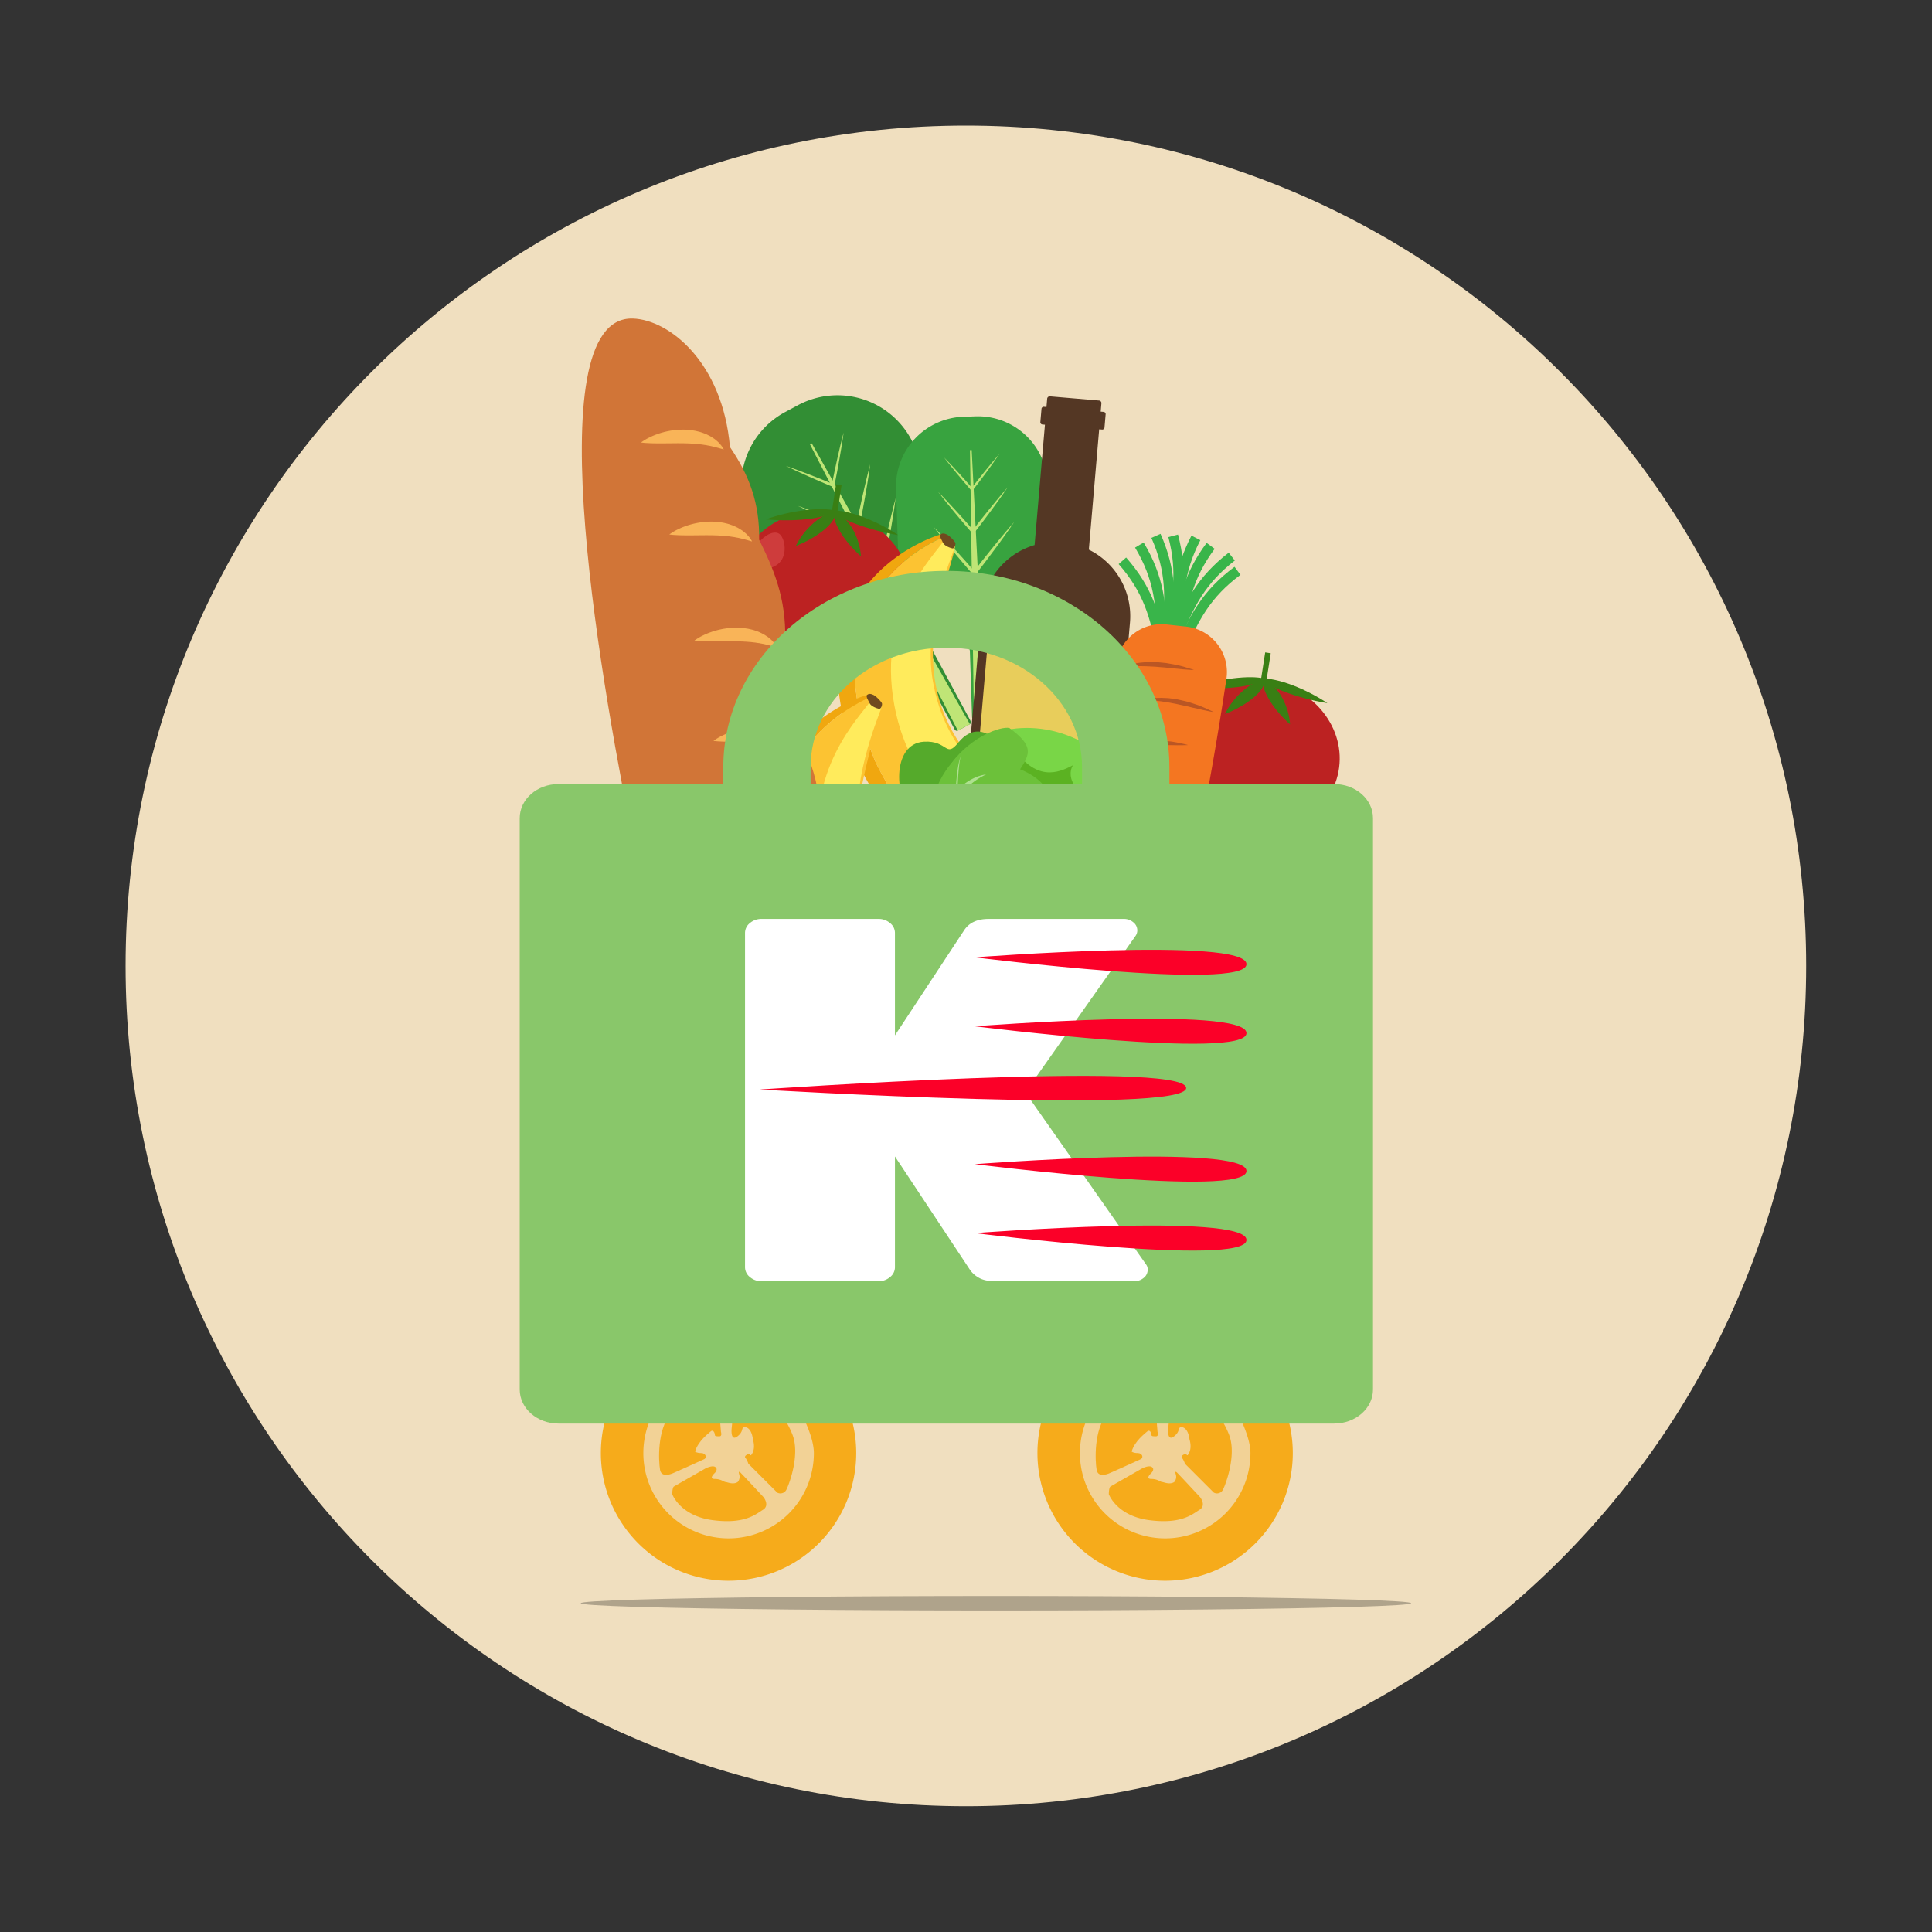 <svg xmlns="http://www.w3.org/2000/svg" xmlns:xlink="http://www.w3.org/1999/xlink" width="360" height="360" viewBox="0 0 1000 1000">
  <rect x="0" y="0" width="1000" height="1000" fill="#333333" stroke="none"/>
  <defs>
    <style>
      .cls-1 {
        clip-path: url(#clip-Orange_Step_2);
      }

      .cls-2 {
        fill: #f0dfbf;
      }

      .cls-3 {
        fill: #328e34;
      }

      .cls-4 {
        fill: #bfe576;
      }

      .cls-5 {
        fill: #38a33f;
      }

      .cls-6 {
        fill: #bc2222;
      }

      .cls-7 {
        fill: #397f14;
      }

      .cls-8 {
        fill: #ce3c3c;
      }

      .cls-9 {
        fill: #543724;
      }

      .cls-10 {
        fill: #e8cd5b;
      }

      .cls-11 {
        fill: #ffe35a;
      }

      .cls-12 {
        fill: #f0a70f;
      }

      .cls-13 {
        fill: #fcc332;
      }

      .cls-14 {
        fill: #ffeb5c;
      }

      .cls-15 {
        fill: #704a1f;
      }

      .cls-16 {
        fill: #39b54a;
      }

      .cls-17 {
        fill: #f47621;
      }

      .cls-18 {
        fill: #ba5624;
      }

      .cls-19 {
        fill: #d17537;
      }

      .cls-20 {
        fill: #f9b458;
      }

      .cls-21 {
        fill: #55aa2b;
      }

      .cls-22 {
        fill: #79d647;
      }

      .cls-23 {
        fill: #5bb222;
      }

      .cls-24 {
        fill: #6cc13a;
      }

      .cls-25 {
        fill: #aee090;
      }

      .cls-26, .cls-31 {
        fill: #FFFFFF;
      }

      .cls-26 {
        stroke: #231f20;
        stroke-miterlimit: 10;
        stroke-width: 1.099px;
      }

      .cls-27 {
        fill: #f6ab1b;
      }

      .cls-28 {
        fill: #f2d296;
      }

      .cls-29 {
        fill: rgba(0,0,0,0.27);
      }

      .cls-30 {
        fill: #89c76a;
      }

      .cls-32 {
        fill: #fb0028;
      }
    </style>
    <clipPath id="clip-Orange_Step_2">
      <rect width="1000" height="1000"/>
    </clipPath>
  </defs>
  <g id="Orange_Step_2" data-name="Orange Step_2" class="cls-1">
    <path id="Path_520" data-name="Path 520" class="cls-2" d="M711.452,789.4c0,240.212-194.731,434.943-434.943,434.943S-158.434,1029.607-158.434,789.4,36.3,354.452,276.509,354.452,711.452,549.183,711.452,789.4" transform="translate(223.434 -289.452)"/>
    <g id="Group_444" data-name="Group 444" transform="matrix(0.998, -0.07, 0.07, 0.998, 269.969, 168.814)">
      <g id="Group_412" data-name="Group 412" transform="translate(107.51 47.003)">
        <g id="Group_400" data-name="Group 400" transform="translate(0 0)">
          <path id="Path_522" data-name="Path 522" class="cls-3" d="M32.209,3.819,25.48,6.843A43.047,43.047,0,0,0,3.832,63.852L19.6,98.726C39.808,143.4,82.3,137.4,82.3,137.4a4.656,4.656,0,0,1,2.343,2.331l16.794,37.131a1.273,1.273,0,0,0,1.682.635l6.189-2.781a1.267,1.267,0,0,0,.636-1.677L93.2,136.022a4.637,4.637,0,0,1-.2-3.282s33.926-24.387,12.18-72.467L89.4,25.4A43.3,43.3,0,0,0,32.209,3.819Z" transform="translate(0 0)"/>
          <g id="Group_391" data-name="Group 391" transform="translate(37.055 24.015)">
            <g id="Group_390" data-name="Group 390" transform="translate(0)">
              <path id="Path_523" data-name="Path 523" class="cls-4" d="M.967,0,72.4,150.631l-6.457,2.9L0,.435Z" transform="translate(0)"/>
            </g>
          </g>
          <g id="Group_393" data-name="Group 393" transform="translate(23.796 19.561)">
            <g id="Group_392" data-name="Group 392" transform="translate(0)">
              <path id="Path_524" data-name="Path 524" class="cls-4" d="M0,15.107c2.04.853,4.056,1.757,6.07,2.661s4.017,1.834,6.01,2.781,3.985,1.9,5.972,2.856,3.958,1.95,5.939,2.923l-1,.443c.61-2.248,1.247-4.488,1.869-6.732.653-2.236,1.282-4.478,1.957-6.708s1.348-4.46,2.044-6.684l1.071-3.329Q30.481,1.654,31.054,0q-.349,1.715-.728,3.422l-.774,3.41c-.534,2.268-1.078,4.534-1.645,6.793s-1.155,4.513-1.733,6.769c-.608,2.248-1.2,4.5-1.82,6.745l-.23.832-.765-.39c-1.966-1-3.941-1.983-5.9-3s-3.921-2.025-5.866-3.068C9.643,20.485,7.7,19.428,5.767,18.369S1.905,16.229,0,15.107Z" transform="translate(0)"/>
            </g>
          </g>
          <g id="Group_395" data-name="Group 395" transform="translate(28.622 36.907)">
            <g id="Group_394" data-name="Group 394">
              <path id="Path_525" data-name="Path 525" class="cls-4" d="M0,18.878q1.909.805,3.8,1.638L7.584,22.2l3.762,1.723c1.257.57,2.5,1.167,3.748,1.751s2.5,1.167,3.737,1.771l3.725,1.8c1.244.593,2.477,1.209,3.713,1.819l3.707,1.833-1.244.553c.371-1.407.777-2.8,1.163-4.207l1.173-4.2c.815-2.794,1.6-5.6,2.445-8.382l1.259-4.181L36.065,8.3,37.4,4.144Q38.081,2.067,38.8,0q-.436,2.143-.91,4.275l-.966,4.261-1.01,4.248-1.046,4.239c-.693,2.827-1.443,5.638-2.164,8.457L31.57,29.7c-.382,1.4-.744,2.813-1.141,4.213l-.294,1.034-.95-.481L25.5,32.594c-1.229-.623-2.461-1.241-3.682-1.881l-3.67-1.9c-1.226-.63-2.439-1.285-3.658-1.929s-2.439-1.286-3.647-1.949L7.207,22.954,3.592,20.939Q1.786,19.927,0,18.878Z"/>
            </g>
          </g>
          <g id="Group_397" data-name="Group 397" transform="translate(34.554 55.201)">
            <g id="Group_396" data-name="Group 396" transform="translate(0)">
              <path id="Path_526" data-name="Path 526" class="cls-4" d="M0,21.8q2.2.93,4.393,1.892c1.461.637,2.91,1.3,4.366,1.947L13.1,27.627c1.45.659,2.885,1.348,4.327,2.023S20.315,31,21.745,31.7l4.3,2.074c1.437.685,2.861,1.4,4.288,2.1l4.28,2.116-1.436.638c.428-1.625.9-3.238,1.343-4.858l1.355-4.855,1.4-4.842c.466-1.614.933-3.229,1.422-4.837L40.152,14.4l1.5-4.817.77-2.4.776-2.4Q43.976,2.386,44.8,0q-.5,2.475-1.05,4.938L43.2,7.4l-.561,2.459-1.166,4.906-1.208,4.895c-.4,1.633-.818,3.26-1.24,4.886l-1.26,4.88-1.307,4.867c-.441,1.621-.86,3.249-1.319,4.865L34.8,40.35,33.7,39.8l-4.259-2.157c-1.42-.719-2.842-1.433-4.251-2.172l-4.239-2.2c-1.416-.727-2.817-1.484-4.224-2.228s-2.816-1.485-4.212-2.251L8.321,26.5c-1.391-.776-2.789-1.538-4.174-2.326S1.377,22.6,0,21.8Z" transform="translate(0)"/>
            </g>
          </g>
          <g id="Group_399" data-name="Group 399" transform="translate(37.872 71.26)">
            <g id="Group_398" data-name="Group 398" transform="translate(0 0)">
              <path id="Path_527" data-name="Path 527" class="cls-4" d="M0,26.719c1.8.753,3.6,1.533,5.384,2.319s3.567,1.592,5.351,2.386L13.4,32.641l2.66,1.222c1.778.807,3.537,1.652,5.3,2.479s3.536,1.652,5.289,2.508l5.272,2.543c.877.426,1.76.842,2.632,1.278l2.623,1.3,5.246,2.594-1.76.783c.525-1.991,1.1-3.969,1.646-5.955l1.661-5.951L45.692,29.5c.571-1.979,1.143-3.957,1.743-5.928l1.782-5.918,1.833-5.9.944-2.945c.318-.981.623-1.965.951-2.943C53.588,3.907,54.236,1.948,54.919,0c-.405,2.024-.844,4.039-1.287,6.052-.216,1.009-.455,2.011-.68,3.016l-.688,3.015L50.834,18.1l-1.481,6c-.488,2-1,4-1.519,5.989l-1.545,5.983-1.6,5.967c-.541,1.987-1.054,3.982-1.617,5.963l-.415,1.463-1.344-.681L36.09,46.135l-2.61-1.322c-.872-.436-1.734-.893-2.6-1.341l-5.2-2.7c-1.736-.89-3.452-1.819-5.177-2.73s-3.452-1.82-5.163-2.759l-2.573-1.4-2.57-1.4c-1.7-.951-3.419-1.885-5.117-2.851S1.684,27.711,0,26.719Z" transform="translate(0 0)"/>
            </g>
          </g>
        </g>
        <g id="Group_411" data-name="Group 411" transform="translate(78.63 15.73)">
          <path id="Path_528" data-name="Path 528" class="cls-5" d="M44.851.253,38.688.025a36.089,36.089,0,0,0-37.45,34.66L.05,66.632C-1.472,107.552,32.57,118.79,32.57,118.79a3.874,3.874,0,0,1,.884,2.614L32.19,155.416a1.062,1.062,0,0,0,1.021,1.1l5.671.209a1.062,1.062,0,0,0,1.1-1.017L41.245,121.8a3.876,3.876,0,0,1,1.068-2.534S76.8,113.571,78.435,69.53l1.187-31.947A36.067,36.067,0,0,0,44.851.253Z" transform="translate(0 0)"/>
          <g id="Group_402" data-name="Group 402" transform="translate(33.103 17.49)">
            <g id="Group_401" data-name="Group 401" transform="translate(0)">
              <path id="Path_529" data-name="Path 529" class="cls-4" d="M8.573.033,5.915,139.239,0,139.02,7.687,0Z" transform="translate(0)"/>
            </g>
          </g>
          <g id="Group_404" data-name="Group 404" transform="translate(27.058 20.231)">
            <g id="Group_403" data-name="Group 403" transform="translate(0)">
              <path id="Path_530" data-name="Path 530" class="cls-4" d="M0,0C1.21,1.394,2.382,2.817,3.553,4.24S5.876,7.1,7.016,8.546s2.275,2.9,3.407,4.349,2.237,2.925,3.357,4.387l-.91-.038L16.778,12.9c1.322-1.432,2.629-2.878,3.964-4.3s2.671-2.84,4.021-4.247,2.715-2.8,4.114-4.165c-1.2,1.544-2.435,3.049-3.67,4.559s-2.5,2.995-3.763,4.476-2.547,2.951-3.819,4.426l-3.876,4.376-.479.542-.43-.579c-1.1-1.477-2.212-2.944-3.3-4.431S7.361,10.59,6.294,9.089s-2.136-3-3.192-4.51S1.009,1.545,0,0Z" transform="translate(0)"/>
            </g>
          </g>
          <g id="Group_406" data-name="Group 406" transform="translate(22.802 37.824)">
            <g id="Group_405" data-name="Group 405" transform="translate(0)">
              <path id="Path_531" data-name="Path 531" class="cls-4" d="M0,0C1.511,1.742,2.975,3.519,4.438,5.3s2.9,3.573,4.327,5.381c.713.9,1.435,1.8,2.137,2.71l2.119,2.724c.71.905,1.4,1.822,2.1,2.737l2.092,2.744-1.137-.046c.8-.916,1.626-1.812,2.438-2.719l2.444-2.713c1.651-1.79,3.284-3.6,4.954-5.369S29.252,7.2,30.938,5.439L33.489,2.82q1.282-1.3,2.588-2.585Q34.953,1.678,33.8,3.1L31.492,5.931q-2.333,2.812-4.7,5.592c-1.572,1.859-3.182,3.686-4.772,5.53L19.6,19.788c-.809.909-1.606,1.83-2.425,2.731l-.6.666-.532-.712-2.065-2.764c-.688-.922-1.38-1.84-2.055-2.771L9.882,14.153c-.683-.925-1.347-1.865-2.019-2.8C6.515,9.49,5.194,7.606,3.875,5.719S1.26,1.93,0,0Z" transform="translate(0)"/>
            </g>
          </g>
          <g id="Group_408" data-name="Group 408" transform="translate(19.337 55.903)">
            <g id="Group_407" data-name="Group 407">
              <path id="Path_532" data-name="Path 532" class="cls-4" d="M0,0Q1.3,1.513,2.583,3.043L5.125,6.116l2.511,3.1c.84,1.03,1.658,2.077,2.485,3.116s1.658,2.077,2.468,3.129L15.036,18.6c.82,1.045,1.621,2.1,2.427,3.16l2.415,3.168-1.313-.054c.926-1.057,1.878-2.092,2.816-3.139L24.2,18.607c1.906-2.066,3.792-4.152,5.72-6.2L32.812,9.33l2.914-3.052,2.947-3.023Q40.153,1.75,41.662.269q-1.3,1.666-2.626,3.307l-2.669,3.27-2.7,3.241L30.938,13.3c-1.816,2.147-3.674,4.257-5.511,6.385l-2.792,3.16C21.7,23.9,20.78,24.964,19.834,26l-.7.769-.614-.822-2.385-3.192c-.794-1.064-1.593-2.125-2.373-3.2L11.41,16.343c-.789-1.068-1.555-2.153-2.332-3.231S7.524,10.958,6.764,9.867L4.474,6.6,2.216,3.318Q1.093,1.67,0,0Z"/>
            </g>
          </g>
          <g id="Group_410" data-name="Group 410" transform="translate(14.004 72.835)">
            <g id="Group_409" data-name="Group 409" transform="translate(0)">
              <path id="Path_533" data-name="Path 533" class="cls-4" d="M0,0Q1.6,1.853,3.167,3.73C4.217,4.977,5.243,6.242,6.282,7.5l3.077,3.8c1.03,1.262,2.032,2.546,3.047,3.819s2.031,2.546,3.025,3.836l3,3.855c1,1.281,1.987,2.579,2.974,3.873l2.961,3.884L22.757,30.5c1.135-1.3,2.3-2.564,3.452-3.848l3.46-3.84L33.167,19c1.165-1.27,2.331-2.539,3.514-3.792l3.539-3.77L43.791,7.7l1.8-1.855L47.4,3.992l1.822-1.839L51.068.333l-1.6,2.036-1.62,2.018L46.215,6.393l-1.638,2-3.311,3.973L37.922,16.31c-1.111,1.318-2.24,2.62-3.37,3.921l-3.385,3.906L27.745,28.01C26.6,29.3,25.472,30.6,24.313,31.875l-.856.941L22.7,31.809,19.781,27.9c-.974-1.3-1.953-2.6-2.909-3.923l-2.885-3.941c-.968-1.309-1.906-2.64-2.859-3.961s-1.906-2.641-2.837-3.977l-2.807-4C4.563,6.751,3.628,5.418,2.717,4.066S.9,1.363,0,0Z" transform="translate(0)"/>
            </g>
          </g>
        </g>
      </g>
      <g id="Group_415" data-name="Group 415" transform="translate(101.477 93.024)">
        <path id="Path_534" data-name="Path 534" class="cls-6" d="M89.1,49.32C84.739,71.183,61.413,84.982,37,80.141S-3.656,53.652.709,31.789,28.4-3.874,52.808.968,93.467,27.457,89.1,49.32Z" transform="translate(0 12.689)"/>
        <g id="Group_414" data-name="Group 414" transform="translate(17.669 0)">
          <path id="Path_535" data-name="Path 535" class="cls-7" d="M36.007,1.354C28.7-.953,12.921-.345,0,3.435,13.864,5.689,30.546,5.567,36.007,1.354Z" transform="translate(0 12.109)"/>
          <path id="Path_536" data-name="Path 536" class="cls-7" d="M21.754,0C14.729.861,4.907,7.883,0,16.66,11.3,13.066,22.182,6.125,21.754,0Z" transform="translate(14.436 13.697)"/>
          <path id="Path_537" data-name="Path 537" class="cls-7" d="M.372,0c-1.8,4.463,3.048,15.132,12.143,24.47C12.616,15.609,8.307,4.428.372,0Z" transform="translate(35.147 13.564)"/>
          <path id="Path_538" data-name="Path 538" class="cls-7" d="M0,0C3.986,4.677,18.528,11.486,33.916,15.133,24.1,7.51,9.28,0,0,0Z" transform="translate(33.789 13.313)"/>
          <g id="Group_413" data-name="Group 413" transform="translate(34.071 0)">
            <path id="Path_539" data-name="Path 539" class="cls-7" d="M2.821,15.374,0,14.735,3.357,0,6.179.639Z"/>
          </g>
        </g>
        <path id="Path_540" data-name="Path 540" class="cls-8" d="M14.9,14.973c-3.856,4.383-11.232,3.882-13.647,1.77S.01,9.367,3.866,4.987,12.8-1.236,15.22.875,18.76,10.592,14.9,14.973Z" transform="translate(8.855 22.678)"/>
      </g>
      <g id="Group_1664" data-name="Group 1664" transform="translate(316.868 195.298)">
        <path id="Path_534-2" data-name="Path 534" class="cls-6" d="M89.1,49.32C84.739,71.183,61.413,84.982,37,80.141S-3.656,53.652.709,31.789,28.4-3.874,52.808.968,93.467,27.457,89.1,49.32Z" transform="translate(0 12.689)"/>
        <g id="Group_414-2" data-name="Group 414" transform="translate(17.669 0)">
          <path id="Path_535-2" data-name="Path 535" class="cls-7" d="M36.007,1.354C28.7-.953,12.921-.345,0,3.435,13.864,5.689,30.546,5.567,36.007,1.354Z" transform="translate(0 12.109)"/>
          <path id="Path_536-2" data-name="Path 536" class="cls-7" d="M21.754,0C14.729.861,4.907,7.883,0,16.66,11.3,13.066,22.182,6.125,21.754,0Z" transform="translate(14.436 13.697)"/>
          <path id="Path_537-2" data-name="Path 537" class="cls-7" d="M.372,0c-1.8,4.463,3.048,15.132,12.143,24.47C12.616,15.609,8.307,4.428.372,0Z" transform="translate(35.147 13.564)"/>
          <path id="Path_538-2" data-name="Path 538" class="cls-7" d="M0,0C3.986,4.677,18.528,11.486,33.916,15.133,24.1,7.51,9.28,0,0,0Z" transform="translate(33.789 13.313)"/>
          <g id="Group_413-2" data-name="Group 413" transform="translate(34.071 0)">
            <path id="Path_539-2" data-name="Path 539" class="cls-7" d="M2.821,15.374,0,14.735,3.357,0,6.179.639Z"/>
          </g>
        </g>
        <path id="Path_540-2" data-name="Path 540" class="cls-8" d="M14.9,14.973c-3.856,4.383-11.232,3.882-13.647,1.77S.01,9.367,3.866,4.987,12.8-1.236,15.22.875,18.76,10.592,14.9,14.973Z" transform="translate(8.855 22.678)"/>
      </g>
      <g id="Group_416" data-name="Group 416" transform="translate(208.584 55.346)">
        <path id="Path_541" data-name="Path 541" class="cls-9" d="M76.08,80.528l9.7-61.721,1.488.232a1.151,1.151,0,0,0,1.316-.956l1.069-6.8a1.148,1.148,0,0,0-.959-1.312L87.2,9.737l.672-4.274A1.324,1.324,0,0,0,86.767,3.95L61.567.016a1.329,1.329,0,0,0-1.518,1.1l-.671,4.274-1.313-.2a1.15,1.15,0,0,0-1.315.956l-1.069,6.8a1.148,1.148,0,0,0,.959,1.312l1.313.205-9.7,61.722a38.458,38.458,0,0,0-29.7,31.543L0,225.823l76.123,11.885L94.68,119.614A38.369,38.369,0,0,0,76.08,80.528Z" transform="translate(0 0)"/>
        <rect id="Rectangle_288" data-name="Rectangle 288" class="cls-10" width="75.041" height="68.373" transform="translate(9.311 196.115) rotate(-81.043)"/>
      </g>
      <g id="Group_417" data-name="Group 417" transform="translate(150.439 122.255)">
        <path id="Path_542" data-name="Path 542" class="cls-11" d="M12.895,5.7c7.245,6.9,26.594,13.656,35.572,15.115,5.194.844,9.808.1,13.055.081a9.4,9.4,0,0,1,1.1-1.128,12.307,12.307,0,0,1,1.146-1.559c-3.052-.8-8.838.787-15.57-.306C39.218,16.446,19.869,9.686,12.625,2.789,8.844-.809,5.559-.592,3.052,1.552A22.642,22.642,0,0,0,.27,16.187,22.869,22.869,0,0,1,3.321,4.466C5.829,2.321,9.115,2.1,12.895,5.7Z" transform="translate(103.022 161.594)"/>
        <path id="Path_543" data-name="Path 543" class="cls-12" d="M16.317,114.67C-10.762,33.626,42.292,7.273,61.04.906A3.829,3.829,0,0,0,58.42.012c-2.814.259-82.9,19.6-50.871,115.466,27.829,69.412,79.125,74.693,96.808,71.163C82.135,186.8,40.424,174.8,16.317,114.67Z" transform="translate(0 0.424)"/>
        <path id="Path_544" data-name="Path 544" class="cls-12" d="M59.8,32.576c-2.351-2.925-5.606-6.946-11.264-8.359-9.554-2.384-26.73-5.7-39.644-3.694C.668,21.8.62,7.337,5.2,0-1.382,5.621-2.6,24.539,6.749,23.087c12.915-2.005,30.09,1.311,39.645,3.695C54.922,28.91,58,36.981,60.738,38.264A22.033,22.033,0,0,1,59.8,32.576Z" transform="translate(100.879 163.146)"/>
        <path id="Path_545" data-name="Path 545" class="cls-13" d="M7.549,113.764c24.107,60.128,65.818,72.13,88.039,71.971a14.994,14.994,0,0,0,5.357-1.894c5.449-2.461,7.861-10.821,7.867-11.715.043-7.2.574-17.538-16.684-26.758C79.266,138.5,30.694,109.041,42.988,47.6,51,18.569,57.753,6.413,56.274,4.59c-.99-1.22-2.36-3.372-4-4.59C33.523,6.367-19.53,32.72,7.549,113.764Z" transform="translate(8.768 1.33)"/>
        <path id="Path_546" data-name="Path 546" class="cls-11" d="M0,1.558A6.178,6.178,0,0,1,2.066.338,3.841,3.841,0,0,0,1.171,0,12.448,12.448,0,0,0,0,1.558Z" transform="translate(165.618 179.804)"/>
        <path id="Path_547" data-name="Path 547" class="cls-13" d="M6.475,19.163c12.914-2.006,30.09,1.309,39.644,3.693,5.659,1.413,8.913,5.434,11.264,8.359-.2-5.352,1.451-10.346,3.846-13.23-3.247.021-7.836.763-13.03-.081C39.221,16.446,19.872,9.686,12.627,2.79,8.847-.809,5.561-.592,3.053,1.553A22.863,22.863,0,0,0,0,13.274C.69,17.059,2.735,19.743,6.475,19.163Z" transform="translate(103.29 164.508)"/>
        <path id="Path_548" data-name="Path 548" class="cls-14" d="M32.376.116C26.954,7.581-5.044,33.416.684,83.387c7.424,64.773,66.422,79.885,73.091,81.685,11.421,3.084,23.879-6.1-.859-20.868-25.957-15.5-47.669-35.075-51.481-71.827C18.359,42.734,34.947,10.486,37.318,4.844,38.156,2.848,37.54-.686,32.376.116Z" transform="translate(27.531 3.406)"/>
        <path id="Path_549" data-name="Path 549" class="cls-15" d="M5.9,8.03C7,8.342,7.779,6.18,7.657,5.384S5.079,1.533,3.6.686,1.077-.22.234.489c-.808.677.723,3.365.948,4.1C1.785,6.546,5.1,7.8,5.9,8.03Z" transform="translate(57.948 0)"/>
        <path id="Path_550" data-name="Path 550" class="cls-15" d="M.97,21.268a1.569,1.569,0,0,0,.983.165c3.054-.607,7.628-16.046,6.279-20A2.494,2.494,0,0,0,7.036,0C2.156,1.592-1.935,11.859.97,21.268Z" transform="translate(160.647 180.142)"/>
      </g>
      <g id="Group_1665" data-name="Group 1665" transform="translate(106.741 202.402)">
        <path id="Path_542-2" data-name="Path 542" class="cls-11" d="M12.895,5.7c7.245,6.9,26.594,13.656,35.572,15.115,5.194.844,9.808.1,13.055.081a9.4,9.4,0,0,1,1.1-1.128,12.307,12.307,0,0,1,1.146-1.559c-3.052-.8-8.838.787-15.57-.306C39.218,16.446,19.869,9.686,12.625,2.789,8.844-.809,5.559-.592,3.052,1.552A22.642,22.642,0,0,0,.27,16.187,22.869,22.869,0,0,1,3.321,4.466C5.829,2.321,9.115,2.1,12.895,5.7Z" transform="translate(103.022 161.594)"/>
        <path id="Path_543-2" data-name="Path 543" class="cls-12" d="M16.317,114.67C-10.762,33.626,42.292,7.273,61.04.906A3.829,3.829,0,0,0,58.42.012c-2.814.259-82.9,19.6-50.871,115.466,27.829,69.412,79.125,74.693,96.808,71.163C82.135,186.8,40.424,174.8,16.317,114.67Z" transform="translate(0 0.424)"/>
        <path id="Path_544-2" data-name="Path 544" class="cls-12" d="M59.8,32.576c-2.351-2.925-5.606-6.946-11.264-8.359-9.554-2.384-26.73-5.7-39.644-3.694C.668,21.8.62,7.337,5.2,0-1.382,5.621-2.6,24.539,6.749,23.087c12.915-2.005,30.09,1.311,39.645,3.695C54.922,28.91,58,36.981,60.738,38.264A22.033,22.033,0,0,1,59.8,32.576Z" transform="translate(100.879 163.146)"/>
        <path id="Path_545-2" data-name="Path 545" class="cls-13" d="M7.549,113.764c24.107,60.128,65.818,72.13,88.039,71.971a14.994,14.994,0,0,0,5.357-1.894c5.449-2.461,7.861-10.821,7.867-11.715.043-7.2.574-17.538-16.684-26.758C79.266,138.5,30.694,109.041,42.988,47.6,51,18.569,57.753,6.413,56.274,4.59c-.99-1.22-2.36-3.372-4-4.59C33.523,6.367-19.53,32.72,7.549,113.764Z" transform="translate(8.768 1.33)"/>
        <path id="Path_546-2" data-name="Path 546" class="cls-11" d="M0,1.558A6.178,6.178,0,0,1,2.066.338,3.841,3.841,0,0,0,1.171,0,12.448,12.448,0,0,0,0,1.558Z" transform="translate(165.618 179.804)"/>
        <path id="Path_547-2" data-name="Path 547" class="cls-13" d="M6.475,19.163c12.914-2.006,30.09,1.309,39.644,3.693,5.659,1.413,8.913,5.434,11.264,8.359-.2-5.352,1.451-10.346,3.846-13.23-3.247.021-7.836.763-13.03-.081C39.221,16.446,19.872,9.686,12.627,2.79,8.847-.809,5.561-.592,3.053,1.553A22.863,22.863,0,0,0,0,13.274C.69,17.059,2.735,19.743,6.475,19.163Z" transform="translate(103.29 164.508)"/>
        <path id="Path_548-2" data-name="Path 548" class="cls-14" d="M32.376.116C26.954,7.581-5.044,33.416.684,83.387c7.424,64.773,66.422,79.885,73.091,81.685,11.421,3.084,23.879-6.1-.859-20.868-25.957-15.5-47.669-35.075-51.481-71.827C18.359,42.734,34.947,10.486,37.318,4.844,38.156,2.848,37.54-.686,32.376.116Z" transform="translate(27.531 3.406)"/>
        <path id="Path_549-2" data-name="Path 549" class="cls-15" d="M5.9,8.03C7,8.342,7.779,6.18,7.657,5.384S5.079,1.533,3.6.686,1.077-.22.234.489c-.808.677.723,3.365.948,4.1C1.785,6.546,5.1,7.8,5.9,8.03Z" transform="translate(57.948 0)"/>
        <path id="Path_550-2" data-name="Path 550" class="cls-15" d="M.97,21.268a1.569,1.569,0,0,0,.983.165c3.054-.607,7.628-16.046,6.279-20A2.494,2.494,0,0,0,7.036,0C2.156,1.592-1.935,11.859.97,21.268Z" transform="translate(160.647 180.142)"/>
      </g>
      <g id="Group_427" data-name="Group 427" transform="translate(282.873 130.315)">
        <g id="Group_426" data-name="Group 426" transform="translate(16.652 0)">
          <g id="Group_418" data-name="Group 418" transform="translate(9.078 3.85)">
            <path id="Path_551" data-name="Path 551" class="cls-16" d="M7.461,52.078C9.238,33.4,8.588,19.268,0,2.321L4.61,0c9.151,18.056,9.861,32.947,7.993,52.564Z"/>
          </g>
          <g id="Group_419" data-name="Group 419" transform="translate(0 10.969)">
            <path id="Path_552" data-name="Path 552" class="cls-16" d="M16.442,50.687C14.772,32,11.545,18.222,0,3.121L4.109,0c12.3,16.089,15.725,30.6,17.479,50.229Z"/>
          </g>
          <g id="Group_420" data-name="Group 420" transform="translate(17.851 0)">
            <path id="Path_553" data-name="Path 553" class="cls-16" d="M6.465,53.141l-5.048-1.1C5.431,33.71,6.486,19.6,0,1.754L4.857,0C11.768,19.02,10.68,33.889,6.465,53.141Z"/>
          </g>
          <g id="Group_421" data-name="Group 421" transform="translate(19.948 1.004)">
            <path id="Path_554" data-name="Path 554" class="cls-16" d="M4.8,52.711,0,50.82C6.91,33.367,10.221,19.612,6.69.955L11.766,0C15.529,19.879,12.062,34.381,4.8,52.711Z"/>
          </g>
          <g id="Group_422" data-name="Group 422" transform="translate(24.33 12.179)">
            <path id="Path_555" data-name="Path 555" class="cls-16" d="M4.718,43.955,0,41.858C8.051,23.86,16.01,11.24,32.884,0l2.87,4.281C19.919,14.831,12.384,26.817,4.718,43.955Z"/>
          </g>
          <g id="Group_423" data-name="Group 423" transform="translate(25.979 19.702)">
            <path id="Path_556" data-name="Path 556" class="cls-16" d="M4.675,43.373,0,41.181C8.415,23.35,16.632,10.9,33.731,0l2.783,4.339C20.466,14.564,12.688,26.394,4.675,43.373Z"/>
          </g>
          <g id="Group_424" data-name="Group 424" transform="translate(25.872 6.335)">
            <path id="Path_557" data-name="Path 557" class="cls-16" d="M5.111,49.906,0,49.159C2.87,29.661,7.115,15.367,20.313,0l3.924,3.349C11.851,17.772,7.845,31.341,5.111,49.906Z"/>
          </g>
          <g id="Group_425" data-name="Group 425" transform="translate(26.438 2.04)">
            <path id="Path_558" data-name="Path 558" class="cls-16" d="M.03,51.769C-.273,32.065,1.617,17.278,12.173,0l4.412,2.679C6.679,18.894,4.907,32.928,5.194,51.69Z" transform="translate(0)"/>
          </g>
        </g>
        <path id="Path_559" data-name="Path 559" class="cls-17" d="M8.551,195.5C-8.88,192.338,4.626,73.3,11.479,20.611A23.713,23.713,0,0,1,39.264.388L49.221,2.2A23.652,23.652,0,0,1,68.13,30.589C56.63,82.27,28.359,199.1,8.551,195.5Z" transform="translate(0 46.605)"/>
        <path id="Path_560" data-name="Path 560" class="cls-18" d="M0,1.047.41.981c.266-.036.659-.1,1.156-.161S2.674.691,3.361.594,4.821.39,5.669.3,7.458.133,8.446.058C9.437.024,10.487.01,11.574,0c.545-.022,1.093.037,1.649.07S14.344.149,14.911.2s1.144.075,1.713.154L18.33.612c1.137.188,2.274.372,3.389.579,1.1.253,2.179.525,3.221.792s2.044.541,2.992.806c.94.288,1.817.605,2.629.888,1.618.581,2.954,1.1,3.882,1.485.466.185.826.351,1.073.456l.376.17-.414-.036c-.268-.029-.665-.059-1.162-.125-1-.116-2.415-.31-4.1-.587L27.51,4.566c-.963-.143-1.976-.3-3.019-.481s-2.12-.369-3.208-.585c-1.1-.147-2.2-.322-3.314-.493L16.31,2.731c-.553-.079-1.1-.133-1.65-.2-1.092-.113-2.166-.3-3.21-.388S9.4,1.964,8.433,1.874C7.466,1.822,6.551,1.761,5.7,1.7s-1.65-.12-2.345-.181c-.7-.043-1.3-.152-1.8-.217S.674,1.159.407,1.118Z" transform="translate(15.83 65.69)"/>
        <path id="Path_561" data-name="Path 561" class="cls-18" d="M0,.024.414.011C.683.01,1.081-.006,1.582,0S2.7.016,3.39.008,4.864-.006,5.718.015,7.514.08,8.5.134c.988.094,2.03.215,3.108.352.544.049,1.079.178,1.627.282s1.1.219,1.658.339,1.125.222,1.679.374l1.657.48c1.1.334,2.207.663,3.286,1.012,1.058.393,2.092.8,3.089,1.2s1.957.8,2.862,1.187c.9.407,1.723.835,2.491,1.22,1.529.785,2.786,1.472,3.655,1.973.438.243.774.455,1.006.591l.351.217-.407-.089c-.262-.064-.651-.145-1.137-.273-.975-.244-2.354-.62-3.987-1.112l-2.622-.82c-.938-.266-1.92-.554-2.932-.867s-2.053-.64-3.1-.993c-1.07-.288-2.145-.6-3.223-.917L15.953,3.8c-.538-.149-1.076-.274-1.609-.411-1.069-.254-2.108-.58-3.132-.8S9.2,2.148,8.254,1.934C7.3,1.758,6.4,1.579,5.569,1.405s-1.621-.332-2.3-.482C2.58.791,2,.606,1.514.477S.652.223.394.149Z" transform="translate(25.348 84.541)"/>
        <path id="Path_562" data-name="Path 562" class="cls-18" d="M0,2.054l.4-.1C.666,1.9,1.05,1.8,1.542,1.7s1.093-.219,1.77-.371S4.75,1.009,5.59.852,7.359.54,8.337.385C9.324.272,10.368.172,11.451.08,11.993.015,12.543.028,13.1.017S14.223,0,14.794,0s1.146-.018,1.719.015l1.722.123c1.148.1,2.3.188,3.424.3,1.118.163,2.215.348,3.275.529s2.081.373,3.048.562c.961.211,1.861.457,2.692.674,1.662.448,3.035.858,3.99,1.165.479.147.852.284,1.106.368l.39.139-.416,0c-.269-.008-.668-.006-1.169-.03-1-.035-2.431-.115-4.132-.255L27.705,3.34c-.971-.065-1.993-.141-3.048-.235s-2.142-.2-3.244-.323c-1.105-.058-2.224-.144-3.344-.224l-1.676-.142c-.557-.033-1.11-.043-1.66-.066-1.1-.025-2.184-.126-3.231-.127S9.44,2.21,8.474,2.2c-.968.026-1.887.04-2.737.044s-1.654.013-2.352.009c-.7.013-1.307-.046-1.807-.071s-.9-.068-1.164-.087Z" transform="translate(9.785 106.126)"/>
        <path id="Path_563" data-name="Path 563" class="cls-18" d="M0,.66.411.61C.679.585,1.074.532,1.574.495s1.11-.087,1.8-.157S4.841.191,5.693.134,7.488.037,8.477,0c.992,0,2.041.031,3.128.068.546,0,1.091.08,1.645.135s1.117.118,1.683.188,1.14.119,1.705.22l1.693.327c1.129.232,2.259.46,3.363.71,1.091.3,2.158.609,3.188.917s2.022.62,2.958.923c.929.324,1.793.675,2.592.989,1.6.643,2.909,1.214,3.821,1.634.458.2.811.383,1.054.5l.37.185-.413-.052c-.267-.04-.662-.085-1.157-.17-.993-.155-2.4-.4-4.072-.746l-2.686-.58c-.958-.18-1.964-.377-3-.6s-2.1-.451-3.183-.709c-1.091-.19-2.19-.408-3.292-.621l-1.647-.34c-.549-.1-1.1-.177-1.64-.264C13.5,2.555,12.439,2.326,11.4,2.2s-2.047-.259-3.005-.386c-.964-.09-1.877-.186-2.723-.284s-1.644-.184-2.336-.272c-.7-.069-1.291-.2-1.786-.286S.668.8.4.747Z" transform="translate(14.641 130.692)"/>
        <path id="Path_564" data-name="Path 564" class="cls-18" d="M0,.66.412.611C.68.585,1.074.533,1.574.495s1.11-.086,1.8-.157S4.842.191,5.694.134,7.489.036,8.479,0c.991,0,2.04.031,3.127.068.546,0,1.091.08,1.646.134s1.116.118,1.683.188,1.139.119,1.7.22l1.7.328c1.129.232,2.258.46,3.363.71,1.091.3,2.157.609,3.188.917s2.022.619,2.957.922c.929.325,1.794.675,2.592.99,1.595.643,2.909,1.214,3.822,1.634.459.2.811.384,1.054.5l.37.185-.413-.052C35,6.7,34.6,6.655,34.11,6.571c-.992-.155-2.4-.4-4.072-.746l-2.686-.58c-.958-.18-1.963-.377-3-.6s-2.1-.451-3.183-.708c-1.09-.19-2.19-.408-3.291-.622l-1.648-.341c-.548-.1-1.1-.176-1.639-.264C13.5,2.558,12.44,2.328,11.4,2.2S9.354,1.943,8.4,1.817c-.964-.09-1.877-.186-2.722-.284s-1.644-.185-2.337-.272c-.7-.07-1.291-.2-1.786-.286S.669.8.405.75Z" transform="translate(5.786 156.914)"/>
      </g>
      <g id="Group_430" data-name="Group 430" transform="translate(25.548 0)">
        <path id="Path_568" data-name="Path 568" class="cls-19" d="M13.983,274.517C3.81,197.145-19.1-5.17,32.15.1,51.045,2.045,76.9,26.129,77.613,69.922c9.11,15.629,13.281,30.135,11.719,48.886,7.9,19.117,12.19,34.312,9.378,56.915,10.271,21.72,8.452,35.066,5.828,50.469,7.828,20.154,8.015,40.218,4.013,55.366q.227,4.923.38,9.445C111.827,376.386,35.832,440.693,13.983,274.517Z" transform="translate(0 0)"/>
        <path id="Path_569" data-name="Path 569" class="cls-20" d="M0,5.216S.628,4.794,1.757,4.2c.569-.3,1.241-.656,2.06-1s1.753-.71,2.789-1.08c1.036-.338,2.171-.667,3.383-.985C11.211.864,12.507.582,13.873.4A37.549,37.549,0,0,1,18.132.03a40.888,40.888,0,0,1,4.468.1,36.321,36.321,0,0,1,4.479.7l1.093.249c.361.089.717.214,1.071.318.7.234,1.4.429,2.07.707s1.315.56,1.941.847,1.207.648,1.774.973c.28.17.56.325.825.5s.52.357.764.544c.488.374.973.7,1.4,1.072s.812.746,1.172,1.1l.52.521c.157.182.308.358.448.536.281.353.547.67.774.981l.327.439c.1.148.18.3.262.433a16.172,16.172,0,0,1,.934,1.753s-.759-.227-1.921-.681c-.145-.056-.3-.113-.456-.178l-.516-.168c-.36-.111-.729-.25-1.127-.385-.2-.067-.4-.142-.6-.219l-.657-.19c-.447-.128-.9-.28-1.372-.425s-.982-.257-1.489-.391c-.257-.062-.508-.141-.765-.214s-.535-.113-.807-.172c-.547-.105-1.083-.256-1.649-.365-.573-.094-1.148-.2-1.727-.319s-1.192-.173-1.792-.276-1.217-.177-1.841-.248c-1.232-.187-2.522-.265-3.8-.416-1.3-.071-2.581-.224-3.882-.274-1.288-.105-2.579-.147-3.834-.239s-2.488-.123-3.664-.237C9.377,6.351,8.249,6.259,7.2,6.158c-1.041-.077-2.008-.173-2.878-.282S2.669,5.692,2.03,5.589C.748,5.4,0,5.216,0,5.216Z" transform="translate(31.893 59.158)"/>
        <path id="Path_570" data-name="Path 570" class="cls-20" d="M0,5.216S.628,4.794,1.757,4.2c.569-.3,1.24-.656,2.059-1s1.753-.71,2.79-1.08c1.036-.338,2.17-.667,3.382-.985C11.212.864,12.507.583,13.873.4A37.419,37.419,0,0,1,18.132.03a40.9,40.9,0,0,1,4.468.1,36.333,36.333,0,0,1,4.479.7l1.093.249c.36.088.717.214,1.071.318.7.234,1.4.428,2.069.707s1.316.559,1.941.847,1.207.649,1.773.974c.281.169.56.325.826.5s.52.357.764.543c.488.374.973.7,1.4,1.072s.811.746,1.171,1.1l.521.521c.156.182.308.359.448.536.28.353.547.671.774.981l.327.44c.1.148.18.3.262.433a16.171,16.171,0,0,1,.934,1.753s-.759-.227-1.921-.681c-.145-.057-.3-.113-.455-.178l-.516-.169c-.361-.111-.729-.25-1.127-.385-.2-.067-.4-.142-.6-.219l-.658-.19c-.447-.128-.9-.279-1.371-.424s-.982-.257-1.49-.392c-.257-.062-.508-.142-.765-.214s-.536-.113-.807-.172c-.548-.106-1.083-.256-1.649-.365-.573-.094-1.149-.2-1.727-.319s-1.193-.173-1.792-.276-1.217-.178-1.841-.248c-1.232-.186-2.522-.265-3.8-.416-1.3-.072-2.581-.224-3.881-.275-1.289-.105-2.578-.147-3.834-.239s-2.488-.122-3.665-.236C9.377,6.35,8.25,6.257,7.2,6.157c-1.04-.078-2.008-.173-2.877-.282s-1.654-.184-2.293-.288C.748,5.4,0,5.216,0,5.216Z" transform="translate(43.168 107.641)"/>
        <path id="Path_571" data-name="Path 571" class="cls-20" d="M0,5.216S.628,4.795,1.757,4.2c.569-.3,1.24-.655,2.06-1s1.753-.71,2.789-1.08c1.036-.338,2.171-.667,3.382-.985C11.212.864,12.508.582,13.874.4A37.527,37.527,0,0,1,18.133.03a41.049,41.049,0,0,1,4.468.1,36.522,36.522,0,0,1,4.479.7l1.093.249c.361.088.716.214,1.071.318.7.234,1.4.429,2.07.707s1.315.559,1.941.847,1.207.648,1.773.974c.28.17.56.325.826.5s.519.357.764.543c.488.374.973.7,1.4,1.072s.811.746,1.171,1.1l.52.52c.157.182.308.359.448.536.281.353.547.67.774.981l.327.44c.1.148.18.3.262.433a16.1,16.1,0,0,1,.934,1.753s-.759-.227-1.921-.681c-.145-.056-.3-.112-.455-.178l-.516-.169c-.36-.112-.729-.25-1.127-.385-.2-.067-.4-.142-.6-.219l-.658-.19c-.448-.129-.9-.279-1.371-.424s-.982-.257-1.49-.392c-.257-.061-.508-.141-.765-.214s-.536-.113-.807-.172c-.548-.106-1.083-.256-1.649-.364s-1.149-.2-1.727-.319-1.192-.174-1.791-.277-1.217-.178-1.842-.248c-1.232-.186-2.522-.264-3.8-.416-1.3-.072-2.582-.224-3.882-.274-1.288-.105-2.578-.148-3.834-.239s-2.487-.123-3.664-.237C9.377,6.35,8.249,6.258,7.2,6.158c-1.041-.078-2.008-.173-2.878-.282S2.669,5.692,2.03,5.588C.749,5.4,0,5.216,0,5.216Z" transform="translate(52.29 163.3)"/>
        <path id="Path_572" data-name="Path 572" class="cls-20" d="M0,5.216S.629,4.794,1.757,4.2c.57-.3,1.241-.656,2.06-1s1.753-.71,2.79-1.08c1.036-.338,2.17-.666,3.382-.984C11.212.864,12.507.582,13.873.395A37.438,37.438,0,0,1,18.133.03a40.95,40.95,0,0,1,4.468.1,36.374,36.374,0,0,1,4.478.7l1.094.249c.361.088.717.214,1.071.319.705.233,1.4.428,2.071.706s1.315.56,1.941.847,1.207.649,1.773.974c.28.169.56.324.826.5s.52.357.764.543c.488.375.974.7,1.4,1.073s.812.745,1.171,1.1l.52.521c.157.182.309.359.449.536.281.353.547.671.773.981l.328.44c.1.148.18.3.262.433a16.07,16.07,0,0,1,.934,1.753s-.758-.227-1.921-.681c-.145-.057-.3-.113-.455-.179l-.516-.168c-.361-.112-.729-.251-1.127-.385-.2-.066-.4-.142-.6-.219l-.658-.19c-.447-.128-.9-.28-1.371-.424s-.982-.257-1.49-.392c-.257-.062-.508-.141-.765-.214s-.536-.113-.806-.172c-.548-.106-1.083-.256-1.649-.365-.573-.094-1.149-.2-1.727-.319s-1.192-.173-1.791-.276-1.217-.178-1.841-.248c-1.232-.187-2.522-.266-3.8-.416-1.3-.072-2.582-.224-3.882-.275-1.289-.1-2.579-.147-3.834-.239s-2.488-.123-3.665-.237c-1.178-.057-2.3-.149-3.354-.249-1.04-.077-2.008-.173-2.878-.282S2.669,5.692,2.03,5.588C.748,5.4,0,5.216,0,5.216Z" transform="translate(58.479 215.763)"/>
        <path id="Path_573" data-name="Path 573" class="cls-20" d="M0,5.215S.629,4.794,1.757,4.2c.569-.3,1.24-.655,2.059-1s1.753-.71,2.79-1.08c1.036-.338,2.17-.666,3.383-.984C11.212.864,12.507.582,13.873.4A37.359,37.359,0,0,1,18.133.03a40.948,40.948,0,0,1,4.468.1,36.213,36.213,0,0,1,4.479.7l1.093.248c.361.088.717.214,1.071.318.7.234,1.4.429,2.07.707s1.316.559,1.941.847,1.207.649,1.773.974c.281.169.56.325.826.5s.52.357.765.543c.488.374.973.7,1.4,1.072s.811.746,1.171,1.1l.52.521c.158.182.309.359.449.536.28.353.547.67.774.981q.171.23.327.44c.1.148.18.3.262.433A16.218,16.218,0,0,1,42.45,11.8s-.759-.227-1.921-.681c-.146-.056-.3-.112-.456-.179l-.516-.169c-.36-.111-.729-.251-1.127-.385-.2-.067-.4-.142-.6-.219l-.657-.189c-.448-.128-.9-.28-1.372-.425s-.982-.257-1.489-.391c-.257-.062-.508-.141-.765-.214s-.536-.113-.806-.172c-.548-.106-1.083-.256-1.649-.365s-1.148-.2-1.726-.319-1.192-.173-1.792-.276-1.216-.177-1.84-.248c-1.232-.187-2.522-.265-3.8-.416-1.3-.072-2.581-.224-3.881-.274-1.288-.106-2.579-.148-3.834-.24s-2.488-.123-3.664-.237C9.377,6.35,8.249,6.258,7.2,6.158c-1.04-.078-2.008-.174-2.878-.282S2.669,5.692,2.03,5.588C.749,5.4,0,5.215,0,5.215Z" transform="translate(63.322 273.879)"/>
      </g>
      <g id="Group_443" data-name="Group 443" transform="translate(117.422 266.835)">
        <path id="Path_574" data-name="Path 574" class="cls-21" d="M20.966,70.111C4.935,52.376,16.172,51.214,6.074,41.334c-9.24-9.041-8.99-38.234,8.131-38,12.426.172,10.452,9.462,17.562,1.8S46.684-1.532,52.986,7.56c3.448,4.973-23.7,45.054-23.7,45.054Z" transform="translate(0 0.863)"/>
        <path id="Path_575" data-name="Path 575" class="cls-21" d="M9.041,0c8.714.158,21.511,9.816,18,18.889,4.67,5.3,8.523,6.593,4.862,15.229,3.7,7.211,4.263,10.663-3.254,15.075S-.483,4.237.008,4.437,9.041,0,9.041,0Z" transform="translate(94.914 18.331)"/>
        <path id="Path_576" data-name="Path 576" class="cls-22" d="M98.522,85.515c-16.434,21.638-49.8,24.057-74.522,5.4S-7.441,39.592,8.995,17.952s49.8-24.056,74.521-5.4S114.956,63.876,98.522,85.515Z" transform="translate(16.826 0.686)"/>
        <path id="Path_577" data-name="Path 577" class="cls-23" d="M12.711,0c11.3,20.134,23.119,16,31.073,12.531C38.86,19.25,46.323,32.751,59.334,27.92c1.292,9.965,1.739,12.108,7.73,16.308-12.155-1.357-15.05,2.449-10.929,14.39,4.437,12.861-30.068,3.961-30.068,3.961L6.653,45.119,0,16.738Z" transform="translate(46.424 9.209)"/>
        <path id="Path_578" data-name="Path 578" class="cls-24" d="M43.976.213c11.731,10,10.011,13.859,4.045,21.713C60.352,27.852,69.1,39.532,55.306,52.031S26.448,88.6,13.73,79.583-9.17,38.8,13.137,15.9C24.456,3.01,39.6-1.027,43.976.213Z" transform="translate(14.763 0)"/>
        <path id="Path_579" data-name="Path 579" class="cls-21" d="M0,30.478C11.241,5.96,31.848-1.126,48.15,5.878,56.445-5.042,80.179-.616,79.838,18.071,91.5,17.56,92.62,17.782,97.9,21.435S79.4,60.3,44.768,55.915,0,30.478,0,30.478Z" transform="translate(27.902 48.047)"/>
        <g id="Group_432" data-name="Group 432" transform="translate(61.977 69.245)">
          <g id="Group_431" data-name="Group 431">
            <path id="Path_580" data-name="Path 580" class="cls-25" d="M0,32.678l.558-.17c.363-.106.906-.256,1.568-.476.666-.2,1.461-.5,2.372-.819l1.43-.561,1.559-.668c1.072-.5,2.224-1.036,3.4-1.68,1.192-.617,2.4-1.358,3.641-2.121,1.223-.8,2.469-1.64,3.688-2.561s2.431-1.887,3.571-2.936c1.158-1.027,2.27-2.105,3.308-3.218.531-.546,1.012-1.126,1.516-1.678.47-.577.955-1.135,1.391-1.712.9-1.136,1.692-2.293,2.414-3.412.35-.565.7-1.114,1-1.665.153-.273.314-.539.455-.808l.406-.795c.534-1.04.957-2.029,1.315-2.919.338-.894.637-1.686.826-2.354.212-.665.349-1.2.442-1.564L35.014,0s.008.2.023.58a14.415,14.415,0,0,1-.013,1.65A21,21,0,0,1,34.745,4.8a24.975,24.975,0,0,1-.8,3.271l-.3.9c-.107.3-.233.607-.352.919-.232.63-.534,1.25-.829,1.9a32.154,32.154,0,0,1-2.223,3.884,33.773,33.773,0,0,1-2.91,3.8,38.84,38.84,0,0,1-3.473,3.511,41.336,41.336,0,0,1-3.874,3.056l-1,.684c-.337.222-.683.426-1.021.637-.671.43-1.368.8-2.043,1.178A39.022,39.022,0,0,1,11.865,30.4a36.89,36.89,0,0,1-3.781,1.257c-.6.147-1.172.29-1.719.411L4.8,32.361c-.5.064-.957.131-1.386.178s-.829.066-1.183.1c-.712.069-1.267.038-1.647.049Z"/>
          </g>
        </g>
        <g id="Group_434" data-name="Group 434" transform="translate(77.68 69.644)">
          <g id="Group_433" data-name="Group 433">
            <path id="Path_581" data-name="Path 581" class="cls-25" d="M31.2,10.662q-1.134.585-2.279,1.148c-.377.2-.783.333-1.174.5l-1.187.486c-.4.155-.793.33-1.2.462l-1.208.42c-.806.277-1.611.563-2.428.8l-2.447.742-2.465.679c-.821.228-1.651.419-2.477.631s-1.655.4-2.491.59l-.287.065-.169-.242-2.92-4.187c-.96-1.405-1.933-2.8-2.879-4.216S3.7,5.719,2.762,4.3C1.842,2.865.9,1.449,0,0,1.062,1.334,2.077,2.7,3.117,4.05Q4.65,6.092,6.161,8.15c1.014,1.368,2,2.754,3,4.132l2.958,4.161-.455-.177c1.651-.361,3.3-.761,4.949-1.166l2.469-.617,2.457-.656c.41-.107.821-.214,1.226-.338l1.22-.356,1.223-.35c.412-.108.8-.261,1.207-.386l1.208-.389c.4-.138.814-.241,1.206-.409Q30.011,11.117,31.2,10.662Z"/>
          </g>
        </g>
        <g id="Group_436" data-name="Group 436" transform="translate(62.534 77.921)">
          <g id="Group_435" data-name="Group 435" transform="translate(0 0)">
            <path id="Path_582" data-name="Path 582" class="cls-25" d="M35.307,17.613l-1.142.555c-.395.153-.8.278-1.209.419s-.825.213-1.238.323-.834.18-1.254.252-.841.154-1.265.19l-1.272.137-1.275.085c-.426.033-.852.03-1.277.044s-.852.023-1.278.016l-1.277-.009c-.851-.027-1.7-.061-2.551-.116-.426-.021-.849-.061-1.273-.09s-.848-.074-1.272-.115c-.848-.089-1.689-.183-2.541-.307l-.161-.024-.109-.13c-1.282-1.539-2.539-3.1-3.806-4.648L9.221,11.858,7.344,9.513Q5.477,7.16,3.635,4.787L1.809,2.4Q.894,1.209,0,0,1.014,1.111,2,2.242L3.99,4.5Q5.962,6.765,7.905,9.056l1.935,2.3,1.927,2.3c1.275,1.544,2.559,3.081,3.818,4.637l-.269-.154c.822.126,1.663.228,2.5.321s1.674.18,2.513.249,1.679.126,2.52.171l1.261.056c.421.022.841.027,1.261.03s.842.02,1.261,0l1.262-.02,1.259-.071c.422-.016.837-.072,1.256-.111s.839-.079,1.25-.16.836-.121,1.239-.231.812-.205,1.218-.322Z" transform="translate(0 0)"/>
          </g>
        </g>
        <g id="Group_438" data-name="Group 438" transform="translate(16.613 23.347)">
          <g id="Group_437" data-name="Group 437" transform="translate(0)">
            <path id="Path_583" data-name="Path 583" class="cls-25" d="M.29,38.708s-.027-.2-.078-.576S.075,37.209.055,36.5C.04,36.142.006,35.743,0,35.315s0-.893,0-1.393c.029-.5.06-1.026.092-1.583.052-.556.124-1.14.194-1.751a36.572,36.572,0,0,1,.779-3.9,38.732,38.732,0,0,1,1.352-4.237c.291-.714.573-1.45.917-2.167.169-.361.328-.729.506-1.089L4.4,18.118a41.214,41.214,0,0,1,2.558-4.213,38.749,38.749,0,0,1,3.062-3.873,33.881,33.881,0,0,1,3.42-3.352A32.276,32.276,0,0,1,17.031,4c.609-.373,1.19-.749,1.787-1.057.3-.157.582-.319.871-.463l.859-.407A25.2,25.2,0,0,1,23.7.865a21.1,21.1,0,0,1,2.52-.6A14.4,14.4,0,0,1,27.866.05l.58-.05-.54.222c-.352.138-.866.34-1.5.633-.642.27-1.393.665-2.241,1.11-.841.465-1.772,1.007-2.741,1.665l-.741.5c-.249.173-.494.365-.747.55-.512.364-1.014.778-1.533,1.194-1.024.853-2.077,1.78-3.1,2.813-.52.5-1.015,1.052-1.53,1.589-.486.567-1,1.116-1.481,1.709-.977,1.165-1.912,2.4-2.79,3.673-.9,1.258-1.7,2.587-2.476,3.9s-1.448,2.659-2.089,3.967c-.606,1.323-1.192,2.609-1.657,3.865-.493,1.248-.888,2.455-1.247,3.576l-.47,1.625-.381,1.485c-.206.941-.405,1.764-.519,2.448-.136.683-.217,1.238-.277,1.61S.29,38.708.29,38.708Z" transform="translate(0)"/>
          </g>
        </g>
        <g id="Group_440" data-name="Group 440" transform="translate(28.515 12.967)">
          <g id="Group_439" data-name="Group 439">
            <path id="Path_584" data-name="Path 584" class="cls-25" d="M4.048,0l-.34,1.227-.3,1.232c-.1.409-.175.828-.264,1.24s-.165.829-.236,1.246-.161.829-.226,1.248L2.476,7.444c-.123.837-.265,1.669-.377,2.508-.232,1.675-.461,3.35-.65,5.031s-.391,3.362-.541,5.041L.7,19.609,5.283,22.45c1.519.962,3.047,1.909,4.557,2.884s3.024,1.946,4.529,2.931c1.493,1,3,1.98,4.482,3.006-1.584-.856-3.139-1.759-4.71-2.638Q11.8,27.287,9.478,25.92c-1.554-.906-3.09-1.84-4.635-2.759l-4.608-2.8L0,20.216l.026-.272c.083-.85.177-1.692.275-2.537s.2-1.687.319-2.529c.237-1.682.485-3.364.8-5.035.149-.837.315-1.671.488-2.5l.279-1.245c.089-.415.2-.827.3-1.24S2.7,4.03,2.82,3.622,3.045,2.8,3.182,2.4l.4-1.213Z"/>
          </g>
        </g>
        <g id="Group_442" data-name="Group 442" transform="translate(19.595 26.441)">
          <g id="Group_441" data-name="Group 441" transform="translate(0 0)">
            <path id="Path_585" data-name="Path 585" class="cls-25" d="M1.768,0c-.116.389-.222.782-.308,1.175s-.172.789-.236,1.188-.124.8-.177,1.2-.091.8-.125,1.2C.778,6.371.73,7.984.717,9.6s.039,3.227.113,4.839.184,3.227.342,4.823l-.248-.348c1.854.855,3.695,1.737,5.54,2.61l2.761,1.325,2.755,1.336q2.75,1.347,5.487,2.723l2.727,1.4q1.365.694,2.718,1.414-1.42-.58-2.825-1.188L17.272,27.32q-2.808-1.225-5.6-2.484L8.884,23.569,6.1,22.291C4.251,21.428,2.4,20.576.554,19.7l-.225-.107-.022-.24C.159,17.715.066,16.1.028,14.466s-.038-3.257.037-4.884Q.114,8.36.23,7.142c.076-.811.167-1.622.3-2.427.064-.4.137-.8.216-1.2s.165-.8.268-1.193.207-.788.331-1.176S1.614.376,1.768,0Z" transform="translate(0 0)"/>
          </g>
        </g>
      </g>
      <g id="Group_1613" data-name="Group 1613" transform="translate(178.464 224.827)">
        <path id="Path_574-2" data-name="Path 574" class="cls-21" d="M20.966,70.111C4.935,52.376,16.172,51.214,6.074,41.334c-9.24-9.041-8.99-38.234,8.131-38,12.426.172,10.452,9.462,17.562,1.8S46.684-1.532,52.986,7.56c3.448,4.973-23.7,45.054-23.7,45.054Z" transform="translate(0 0.863)"/>
        <path id="Path_575-2" data-name="Path 575" class="cls-21" d="M9.041,0c8.714.158,21.511,9.816,18,18.889,4.67,5.3,8.523,6.593,4.862,15.229,3.7,7.211,4.263,10.663-3.254,15.075S-.483,4.237.008,4.437,9.041,0,9.041,0Z" transform="translate(94.914 18.331)"/>
        <path id="Path_576-2" data-name="Path 576" class="cls-22" d="M98.522,85.515c-16.434,21.638-49.8,24.057-74.522,5.4S-7.441,39.592,8.995,17.952s49.8-24.056,74.521-5.4S114.956,63.876,98.522,85.515Z" transform="translate(16.826 0.686)"/>
        <path id="Path_577-2" data-name="Path 577" class="cls-23" d="M12.711,0c11.3,20.134,23.119,16,31.073,12.531C38.86,19.25,46.323,32.751,59.334,27.92c1.292,9.965,1.739,12.108,7.73,16.308-12.155-1.357-15.05,2.449-10.929,14.39,4.437,12.861-30.068,3.961-30.068,3.961L6.653,45.119,0,16.738Z" transform="translate(46.424 9.209)"/>
        <path id="Path_578-2" data-name="Path 578" class="cls-24" d="M43.976.213c11.731,10,10.011,13.859,4.045,21.713C60.352,27.852,69.1,39.532,55.306,52.031S26.448,88.6,13.73,79.583-9.17,38.8,13.137,15.9C24.456,3.01,39.6-1.027,43.976.213Z" transform="translate(14.763 0)"/>
        <path id="Path_579-2" data-name="Path 579" class="cls-21" d="M0,30.478C11.241,5.96,31.848-1.126,48.15,5.878,56.445-5.042,80.179-.616,79.838,18.071,91.5,17.56,92.62,17.782,97.9,21.435S79.4,60.3,44.768,55.915,0,30.478,0,30.478Z" transform="translate(27.902 48.047)"/>
        <g id="Group_432-2" data-name="Group 432" transform="translate(61.977 69.245)">
          <g id="Group_431-2" data-name="Group 431">
            <path id="Path_580-2" data-name="Path 580" class="cls-25" d="M0,32.678l.558-.17c.363-.106.906-.256,1.568-.476.666-.2,1.461-.5,2.372-.819l1.43-.561,1.559-.668c1.072-.5,2.224-1.036,3.4-1.68,1.192-.617,2.4-1.358,3.641-2.121,1.223-.8,2.469-1.64,3.688-2.561s2.431-1.887,3.571-2.936c1.158-1.027,2.27-2.105,3.308-3.218.531-.546,1.012-1.126,1.516-1.678.47-.577.955-1.135,1.391-1.712.9-1.136,1.692-2.293,2.414-3.412.35-.565.7-1.114,1-1.665.153-.273.314-.539.455-.808l.406-.795c.534-1.04.957-2.029,1.315-2.919.338-.894.637-1.686.826-2.354.212-.665.349-1.2.442-1.564L35.014,0s.008.2.023.58a14.415,14.415,0,0,1-.013,1.65A21,21,0,0,1,34.745,4.8a24.975,24.975,0,0,1-.8,3.271l-.3.9c-.107.3-.233.607-.352.919-.232.63-.534,1.25-.829,1.9a32.154,32.154,0,0,1-2.223,3.884,33.773,33.773,0,0,1-2.91,3.8,38.84,38.84,0,0,1-3.473,3.511,41.336,41.336,0,0,1-3.874,3.056l-1,.684c-.337.222-.683.426-1.021.637-.671.43-1.368.8-2.043,1.178A39.022,39.022,0,0,1,11.865,30.4a36.89,36.89,0,0,1-3.781,1.257c-.6.147-1.172.29-1.719.411L4.8,32.361c-.5.064-.957.131-1.386.178s-.829.066-1.183.1c-.712.069-1.267.038-1.647.049Z"/>
          </g>
        </g>
        <g id="Group_434-2" data-name="Group 434" transform="translate(77.68 69.644)">
          <g id="Group_433-2" data-name="Group 433">
            <path id="Path_581-2" data-name="Path 581" class="cls-25" d="M31.2,10.662q-1.134.585-2.279,1.148c-.377.2-.783.333-1.174.5l-1.187.486c-.4.155-.793.33-1.2.462l-1.208.42c-.806.277-1.611.563-2.428.8l-2.447.742-2.465.679c-.821.228-1.651.419-2.477.631s-1.655.4-2.491.59l-.287.065-.169-.242-2.92-4.187c-.96-1.405-1.933-2.8-2.879-4.216S3.7,5.719,2.762,4.3C1.842,2.865.9,1.449,0,0,1.062,1.334,2.077,2.7,3.117,4.05Q4.65,6.092,6.161,8.15c1.014,1.368,2,2.754,3,4.132l2.958,4.161-.455-.177c1.651-.361,3.3-.761,4.949-1.166l2.469-.617,2.457-.656c.41-.107.821-.214,1.226-.338l1.22-.356,1.223-.35c.412-.108.8-.261,1.207-.386l1.208-.389c.4-.138.814-.241,1.206-.409Q30.011,11.117,31.2,10.662Z"/>
          </g>
        </g>
        <g id="Group_436-2" data-name="Group 436" transform="translate(62.534 77.921)">
          <g id="Group_435-2" data-name="Group 435" transform="translate(0 0)">
            <path id="Path_582-2" data-name="Path 582" class="cls-25" d="M35.307,17.613l-1.142.555c-.395.153-.8.278-1.209.419s-.825.213-1.238.323-.834.18-1.254.252-.841.154-1.265.19l-1.272.137-1.275.085c-.426.033-.852.03-1.277.044s-.852.023-1.278.016l-1.277-.009c-.851-.027-1.7-.061-2.551-.116-.426-.021-.849-.061-1.273-.09s-.848-.074-1.272-.115c-.848-.089-1.689-.183-2.541-.307l-.161-.024-.109-.13c-1.282-1.539-2.539-3.1-3.806-4.648L9.221,11.858,7.344,9.513Q5.477,7.16,3.635,4.787L1.809,2.4Q.894,1.209,0,0,1.014,1.111,2,2.242L3.99,4.5Q5.962,6.765,7.905,9.056l1.935,2.3,1.927,2.3c1.275,1.544,2.559,3.081,3.818,4.637l-.269-.154c.822.126,1.663.228,2.5.321s1.674.18,2.513.249,1.679.126,2.52.171l1.261.056c.421.022.841.027,1.261.03s.842.02,1.261,0l1.262-.02,1.259-.071c.422-.016.837-.072,1.256-.111s.839-.079,1.25-.16.836-.121,1.239-.231.812-.205,1.218-.322Z" transform="translate(0 0)"/>
          </g>
        </g>
        <g id="Group_438-2" data-name="Group 438" transform="translate(16.613 23.347)">
          <g id="Group_437-2" data-name="Group 437" transform="translate(0)">
            <path id="Path_583-2" data-name="Path 583" class="cls-25" d="M.29,38.708s-.027-.2-.078-.576S.075,37.209.055,36.5C.04,36.142.006,35.743,0,35.315s0-.893,0-1.393c.029-.5.06-1.026.092-1.583.052-.556.124-1.14.194-1.751a36.572,36.572,0,0,1,.779-3.9,38.732,38.732,0,0,1,1.352-4.237c.291-.714.573-1.45.917-2.167.169-.361.328-.729.506-1.089L4.4,18.118a41.214,41.214,0,0,1,2.558-4.213,38.749,38.749,0,0,1,3.062-3.873,33.881,33.881,0,0,1,3.42-3.352A32.276,32.276,0,0,1,17.031,4c.609-.373,1.19-.749,1.787-1.057.3-.157.582-.319.871-.463l.859-.407A25.2,25.2,0,0,1,23.7.865a21.1,21.1,0,0,1,2.52-.6A14.4,14.4,0,0,1,27.866.05l.58-.05-.54.222c-.352.138-.866.34-1.5.633-.642.27-1.393.665-2.241,1.11-.841.465-1.772,1.007-2.741,1.665l-.741.5c-.249.173-.494.365-.747.55-.512.364-1.014.778-1.533,1.194-1.024.853-2.077,1.78-3.1,2.813-.52.5-1.015,1.052-1.53,1.589-.486.567-1,1.116-1.481,1.709-.977,1.165-1.912,2.4-2.79,3.673-.9,1.258-1.7,2.587-2.476,3.9s-1.448,2.659-2.089,3.967c-.606,1.323-1.192,2.609-1.657,3.865-.493,1.248-.888,2.455-1.247,3.576l-.47,1.625-.381,1.485c-.206.941-.405,1.764-.519,2.448-.136.683-.217,1.238-.277,1.61S.29,38.708.29,38.708Z" transform="translate(0)"/>
          </g>
        </g>
        <g id="Group_440-2" data-name="Group 440" transform="translate(28.515 12.967)">
          <g id="Group_439-2" data-name="Group 439">
            <path id="Path_584-2" data-name="Path 584" class="cls-25" d="M4.048,0l-.34,1.227-.3,1.232c-.1.409-.175.828-.264,1.24s-.165.829-.236,1.246-.161.829-.226,1.248L2.476,7.444c-.123.837-.265,1.669-.377,2.508-.232,1.675-.461,3.35-.65,5.031s-.391,3.362-.541,5.041L.7,19.609,5.283,22.45c1.519.962,3.047,1.909,4.557,2.884s3.024,1.946,4.529,2.931c1.493,1,3,1.98,4.482,3.006-1.584-.856-3.139-1.759-4.71-2.638Q11.8,27.287,9.478,25.92c-1.554-.906-3.09-1.84-4.635-2.759l-4.608-2.8L0,20.216l.026-.272c.083-.85.177-1.692.275-2.537s.2-1.687.319-2.529c.237-1.682.485-3.364.8-5.035.149-.837.315-1.671.488-2.5l.279-1.245c.089-.415.2-.827.3-1.24S2.7,4.03,2.82,3.622,3.045,2.8,3.182,2.4l.4-1.213Z"/>
          </g>
        </g>
        <g id="Group_442-2" data-name="Group 442" transform="translate(19.595 26.441)">
          <g id="Group_441-2" data-name="Group 441" transform="translate(0 0)">
            <path id="Path_585-2" data-name="Path 585" class="cls-25" d="M1.768,0c-.116.389-.222.782-.308,1.175s-.172.789-.236,1.188-.124.8-.177,1.2-.091.8-.125,1.2C.778,6.371.73,7.984.717,9.6s.039,3.227.113,4.839.184,3.227.342,4.823l-.248-.348c1.854.855,3.695,1.737,5.54,2.61l2.761,1.325,2.755,1.336q2.75,1.347,5.487,2.723l2.727,1.4q1.365.694,2.718,1.414-1.42-.58-2.825-1.188L17.272,27.32q-2.808-1.225-5.6-2.484L8.884,23.569,6.1,22.291C4.251,21.428,2.4,20.576.554,19.7l-.225-.107-.022-.24C.159,17.715.066,16.1.028,14.466s-.038-3.257.037-4.884Q.114,8.36.23,7.142c.076-.811.167-1.622.3-2.427.064-.4.137-.8.216-1.2s.165-.8.268-1.193.207-.788.331-1.176S1.614.376,1.768,0Z" transform="translate(0 0)"/>
          </g>
        </g>
      </g>
      <path id="Path_586" data-name="Path 586" class="cls-26" d="M0,0" transform="translate(0 92.152)"/>
    </g>
    <g id="Group_1668" data-name="Group 1668">
      <path id="Wheel_2_4_" class="cls-27" d="M66.1,0A66.091,66.091,0,1,1,0,66.093,66.1,66.1,0,0,1,66.1,0Z" transform="translate(311 686)"/>
      <g id="Group_622" data-name="Group 622" transform="translate(333 708)">
        <path id="Path_2827" data-name="Path 2827" class="cls-28" d="M44.129,0C56.632,0,76.2,13.811,76.2,13.811S88.258,32.26,88.258,44.129A44.131,44.131,0,1,1,44.129,0Z" transform="translate(0 0)"/>
        <path id="Path_817" data-name="Path 817" class="cls-27" d="M256.192,389.67l-1.576,15.76s-.788,7.88,3.94,3.152c2.364-2.364.788-3.94,3.152-3.94,0,0,3.152,0,3.94,6.3,1.576,5.516-.788,7.88-.788,7.88s0,.788-.788,0-3.152.788-2.364,1.576a11.211,11.211,0,0,1,1.576,3.152l14.972,14.972a3.452,3.452,0,0,0,4.728-1.576c1.576-3.152,7.092-18.125,3.152-28.368s-12.608-20.488-24.428-24.428C254.616,382.578,256.192,389.67,256.192,389.67Z" transform="translate(-208.935 -373.936)"/>
        <path id="Path_818" data-name="Path 818" class="cls-27" d="M280.2,388.582l1.576,18.912s.788,2.364-.788,2.364-2.364,0-2.364-.788-.788-3.152-2.364-1.576c-.788.788-6.3,4.728-7.88,10.244,0,0,.788.788,3.152.788s3.152,2.364,1.576,3.152-15.76,7.092-15.76,7.092-6.3,3.152-7.092-1.576-1.576-20.488,5.516-29.156,15.76-13.4,20.488-14.184C279.414,383.854,279.414,386.218,280.2,388.582Z" transform="translate(-241.614 -374.424)"/>
        <path id="Path_819" data-name="Path 819" class="cls-27" d="M251.419,399.647l16.548-9.456s3.152-1.576,4.728-.788.788,2.364,0,3.152-3.152,3.152,0,3.152,4.728,1.576,5.516,1.576,3.94,1.576,6.3,0a4.123,4.123,0,0,0,.788-3.94s-.788-2.364.788-.788,11.82,12.608,11.82,12.608,3.152,3.94,0,6.3c-3.94,2.364-9.456,7.88-26.792,5.516-16.548-2.364-20.488-13.4-20.488-13.4S250.631,400.435,251.419,399.647Z" transform="translate(-235.682 -338.209)"/>
      </g>
    </g>
    <g id="Group_1748" data-name="Group 1748" transform="translate(225.97)">
      <path id="Wheel_2_4_2" data-name="Wheel_2_4_" class="cls-27" d="M66.1,0A66.091,66.091,0,1,1,0,66.093,66.1,66.1,0,0,1,66.1,0Z" transform="translate(311 686)"/>
      <g id="Group_622-2" data-name="Group 622" transform="translate(333 708)">
        <path id="Path_2827-2" data-name="Path 2827" class="cls-28" d="M44.129,0C56.632,0,76.2,13.811,76.2,13.811S88.258,32.26,88.258,44.129A44.131,44.131,0,1,1,44.129,0Z" transform="translate(0 0)"/>
        <path id="Path_817-2" data-name="Path 817" class="cls-27" d="M256.192,389.67l-1.576,15.76s-.788,7.88,3.94,3.152c2.364-2.364.788-3.94,3.152-3.94,0,0,3.152,0,3.94,6.3,1.576,5.516-.788,7.88-.788,7.88s0,.788-.788,0-3.152.788-2.364,1.576a11.211,11.211,0,0,1,1.576,3.152l14.972,14.972a3.452,3.452,0,0,0,4.728-1.576c1.576-3.152,7.092-18.125,3.152-28.368s-12.608-20.488-24.428-24.428C254.616,382.578,256.192,389.67,256.192,389.67Z" transform="translate(-208.935 -373.936)"/>
        <path id="Path_818-2" data-name="Path 818" class="cls-27" d="M280.2,388.582l1.576,18.912s.788,2.364-.788,2.364-2.364,0-2.364-.788-.788-3.152-2.364-1.576c-.788.788-6.3,4.728-7.88,10.244,0,0,.788.788,3.152.788s3.152,2.364,1.576,3.152-15.76,7.092-15.76,7.092-6.3,3.152-7.092-1.576-1.576-20.488,5.516-29.156,15.76-13.4,20.488-14.184C279.414,383.854,279.414,386.218,280.2,388.582Z" transform="translate(-241.614 -374.424)"/>
        <path id="Path_819-2" data-name="Path 819" class="cls-27" d="M251.419,399.647l16.548-9.456s3.152-1.576,4.728-.788.788,2.364,0,3.152-3.152,3.152,0,3.152,4.728,1.576,5.516,1.576,3.94,1.576,6.3,0a4.123,4.123,0,0,0,.788-3.94s-.788-2.364.788-.788,11.82,12.608,11.82,12.608,3.152,3.94,0,6.3c-3.94,2.364-9.456,7.88-26.792,5.516-16.548-2.364-20.488-13.4-20.488-13.4S250.631,400.435,251.419,399.647Z" transform="translate(-235.682 -338.209)"/>
      </g>
    </g>
    <ellipse id="Ellipse_99" data-name="Ellipse 99" class="cls-29" cx="214.906" cy="3.754" rx="214.906" ry="3.754" transform="translate(300.594 826.075)"/>
    <path id="Cart_4_" class="cls-30" d="M421.517,110.34H336.281v-8.81C336.281,45.449,284.573,0,220.827,0S105.383,45.449,105.383,101.531v8.81H20.12C8.964,110.34,0,118.254,0,128V423.712c0,9.762,8.964,17.65,20.12,17.65h401.4c11.176,0,20.143-7.888,20.143-17.65V128C441.66,118.254,432.694,110.34,421.517,110.34Zm-130.451,0h-140.5v-8.81c0-34.156,31.425-61.791,70.258-61.791,38.815,0,70.239,27.634,70.239,61.791v8.81Z" transform="translate(269 295.482)"/>
    <g id="Group_1669" data-name="Group 1669" transform="translate(385.624 475.634)">
      <path id="Path_1231" data-name="Path 1231" class="cls-31" d="M2.532,185.368A6.453,6.453,0,0,1,0,180.3V7.237a6.494,6.494,0,0,1,2.532-5.1A9.038,9.038,0,0,1,8.545,0H69.052a9.018,9.018,0,0,1,6.011,2.134,6.491,6.491,0,0,1,2.534,5.1V60.275L113.394,5.9c2.551-3.921,6.763-5.9,12.677-5.9h70a7.314,7.314,0,0,1,4.9,1.745A5.289,5.289,0,0,1,203.045,5.9a5,5,0,0,1-.954,2.948L145.065,89.738l62.4,88.944a4.265,4.265,0,0,1,.948,2.962,5.249,5.249,0,0,1-2.043,4.132,7.394,7.394,0,0,1-4.906,1.734H129.246c-3.61,0-6.45-.665-8.559-1.992a13.389,13.389,0,0,1-4.433-4.166L77.6,122.947V180.3a6.449,6.449,0,0,1-2.534,5.072,8.9,8.9,0,0,1-6.011,2.143H8.545A8.921,8.921,0,0,1,2.532,185.368Z"/>
    </g>
    <g id="Group_1670" data-name="Group 1670" transform="translate(393.318 491.619)">
      <path id="Path_1232" data-name="Path 1232" class="cls-32" d="M140.612,7.468C140.71-6.918,0,3.908,0,3.908S140.523,21.623,140.612,7.468Z" transform="translate(111.246 107.045)"/>
      <path id="Path_1233" data-name="Path 1233" class="cls-32" d="M220.633,6.169C219.5-8.217,0,7.067,0,7.067S221.764,20.339,220.633,6.169Z" transform="translate(0 65.237)"/>
      <path id="Path_1234" data-name="Path 1234" class="cls-32" d="M140.614,7.456C140.712-6.9,0,3.891,0,3.891S140.528,21.581,140.614,7.456Z" transform="translate(111.244 35.68)"/>
      <path id="Path_1235" data-name="Path 1235" class="cls-32" d="M140.609,7.464C140.71-6.914,0,3.9,0,3.9S140.524,21.619,140.609,7.464Z" transform="translate(111.249 142.725)"/>
      <path id="Path_1236" data-name="Path 1236" class="cls-32" d="M140.614,7.456C140.712-6.9,0,3.891,0,3.891S140.528,21.581,140.614,7.456Z" transform="translate(111.244 0)"/>
    </g>
  </g>
</svg>
